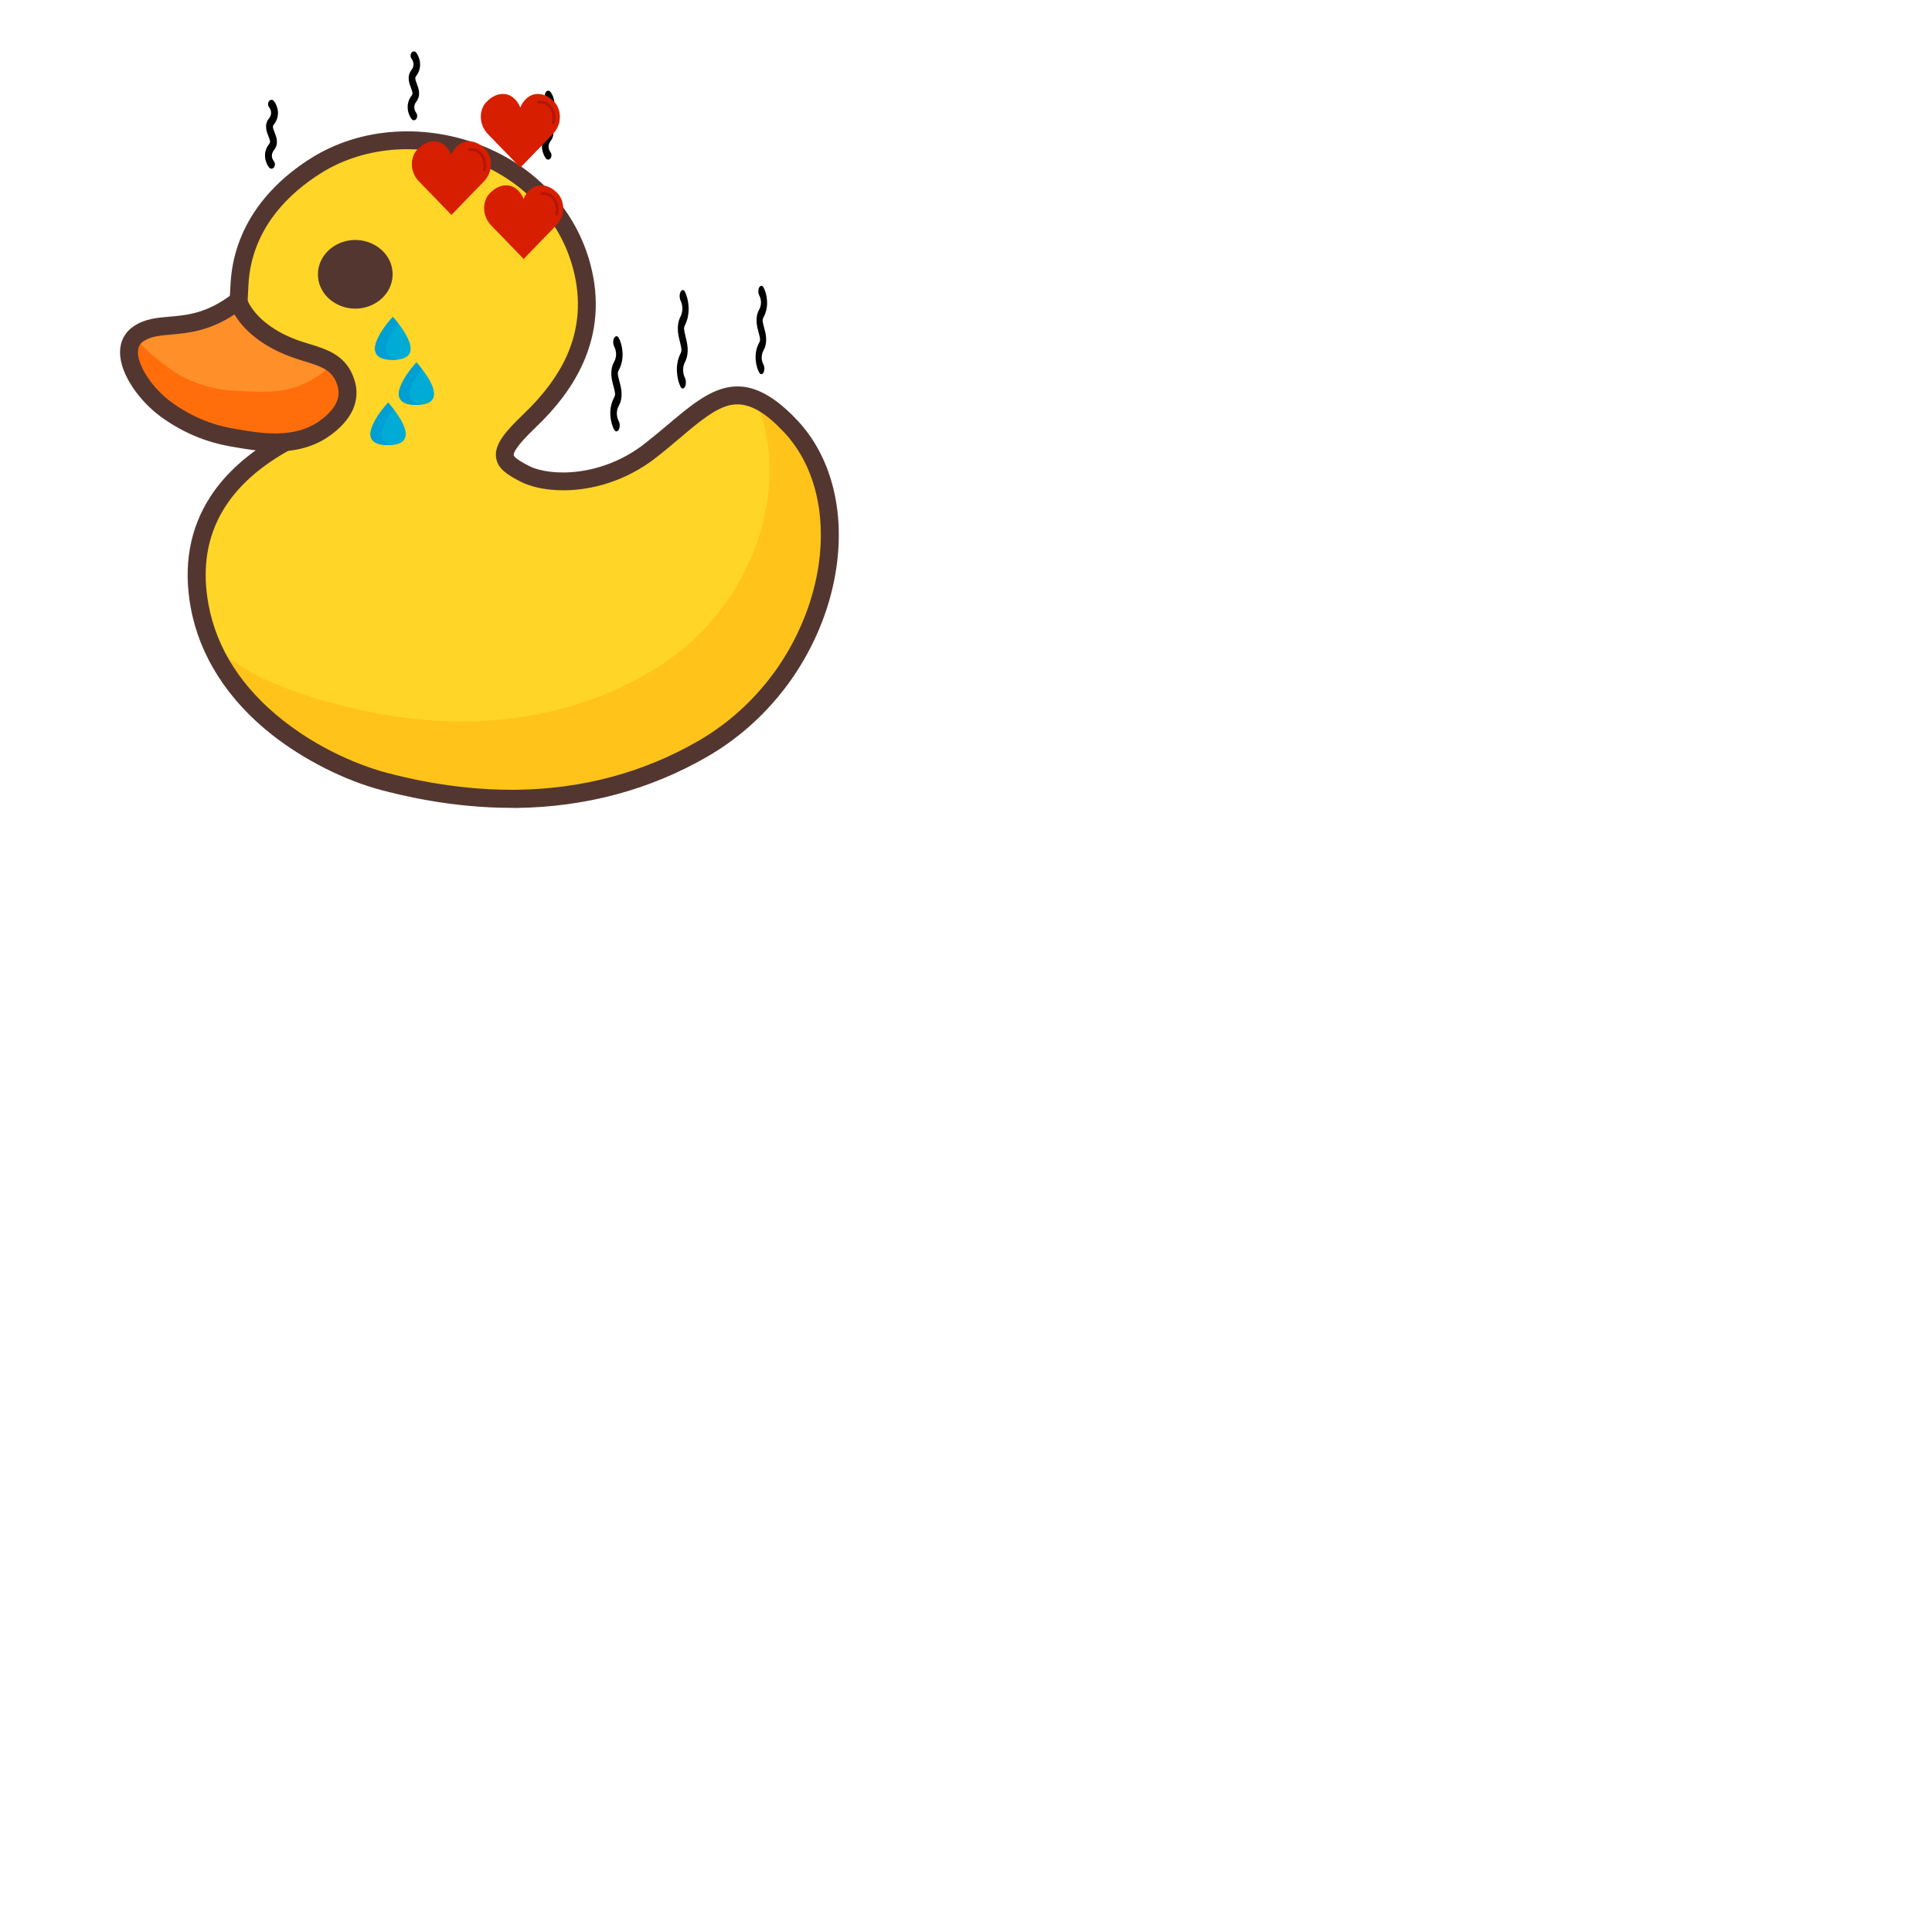 <?xml version="1.0" encoding="utf-8"?>
<svg viewBox="0 0 1024 1024" xmlns="http://www.w3.org/2000/svg">
  <path id="body-primary" d="M 139.194 209.804 C 124.938 194.117 125.461 176.189 126.987 150.394 C 128.607 122.311 145.678 101.425 167.755 87.693 C 216.676 57.179 294.538 80.255 308.414 141.336 C 318.855 187.3 297.398 207.374 280.282 223.441 C 262.115 240.512 265.261 244.421 278.232 251.097 C 290.961 257.628 320.571 257.915 345.031 238.653 C 374.833 215.192 388.708 193.642 419.126 225.921 C 459.323 268.596 439.727 357.901 372.878 396.714 C 303.883 436.672 233.792 420.65 203.61 412.83 C 173.332 404.963 116.068 377.214 105.769 321.235 C 97.185 274.603 125.365 248.952 150.206 234.98 C 168.565 224.634 158.17 230.593 139.194 209.804 Z" fill="#FFD527" style="">
    <title>Body Primary</title>
  </path>
  <path id="body-secondary" d="M 419.079 225.874 C 415.647 222.249 403.535 214.192 400.484 211.854 C 420.51 258.153 399.102 321.57 349.562 352.99 C 282.285 395.665 210.525 381.598 180.388 373.78 C 162.842 369.201 133.566 361.144 112.254 341.595 C 131.325 383.887 178.578 406.346 203.61 412.83 C 233.792 420.65 303.883 436.719 372.83 396.666 C 439.727 357.854 459.276 268.548 419.079 225.874 Z" fill="#FFC31A" style="">
    <title>Body Secondary</title>
  </path>
  <path id="eye" d="M 168.518 145.388 C 168.518 159.373 185.007 168.113 198.199 161.121 C 204.321 157.875 208.092 151.879 208.092 145.388 C 208.092 131.403 191.603 122.664 178.411 129.654 C 172.289 132.901 168.518 138.897 168.518 145.388 Z" fill="#543630" style="">
    <title>Eye</title>
  </path>
  <path id="body-outline" d="M 270.984 428.183 C 238.37 428.183 211.43 421.173 202.417 418.838 C 182.869 413.736 161.127 402.77 144.247 389.514 C 120.694 370.968 105.769 347.651 101.096 322.095 C 97.043 299.97 100.523 280.135 111.491 263.255 C 119.597 250.762 131.85 239.843 147.871 230.832 L 148.061 230.737 C 149.826 229.736 151.543 228.782 152.878 227.972 C 152.83 227.924 152.783 227.924 152.783 227.877 C 149.11 225.301 142.912 220.963 135.664 212.999 C 119.597 195.31 120.789 174.378 122.219 150.107 C 123.029 135.947 127.607 122.788 135.759 110.963 C 143.007 100.52 152.878 91.319 165.18 83.64 C 178.102 75.583 193.406 70.768 209.476 69.815 C 224.924 68.859 240.8 71.387 255.345 77.156 C 284.43 88.647 305.409 111.629 312.942 140.143 C 317.806 158.499 316.423 176.237 308.841 192.925 C 303.549 204.607 295.253 215.766 283.476 226.97 C 272.986 236.983 272.175 240.273 272.27 241.226 C 272.509 242.895 278.373 245.9 280.282 246.902 C 291.63 252.718 319.092 252.956 341.979 234.933 C 346.271 231.547 350.182 228.258 353.996 225.064 C 376.024 206.466 393.428 191.829 422.513 222.68 C 440.25 241.466 447.832 269.979 443.301 300.828 C 440.489 320.233 433.051 339.497 421.846 356.566 C 409.877 374.781 393.762 390.087 375.214 400.862 C 344.698 418.552 310.559 427.754 273.701 428.232 C 272.843 428.183 271.89 428.183 270.984 428.183 Z M 215.912 79.065 C 213.956 79.065 212.05 79.112 210.095 79.253 C 195.6 80.161 181.82 84.45 170.233 91.7 C 153.641 102.094 133.423 120.738 131.706 150.633 C 130.182 176.953 129.944 192.544 142.723 206.562 C 149.254 213.762 154.642 217.53 158.266 220.008 C 161.889 222.536 164.75 224.539 164.56 228.304 C 164.417 231.69 161.461 233.692 160.22 234.55 C 158.504 235.695 156.121 237.078 152.783 238.938 L 152.592 239.033 C 118.309 258.297 104.149 285.617 110.488 320.281 C 114.828 343.884 128.18 364.626 150.159 381.933 C 173.715 400.481 197.937 407.728 204.803 409.541 C 213.529 411.828 239.563 418.6 270.984 418.6 L 273.606 418.6 C 308.794 418.169 341.36 409.398 370.446 392.518 C 387.707 382.506 402.773 368.2 413.882 351.275 C 424.324 335.349 431.239 317.42 433.908 299.397 C 437.961 271.456 431.334 245.853 415.6 229.164 C 408.209 221.296 398.338 212.571 387.516 214.621 C 379.267 216.194 370.827 223.298 360.194 232.311 C 356.333 235.554 352.373 238.938 347.94 242.371 C 331.633 255.198 313.372 259.87 298.542 259.87 C 289.293 259.87 281.379 258.058 276.038 255.342 C 269.362 251.907 263.782 248.617 262.925 242.515 C 261.971 235.79 267.598 228.925 276.992 219.96 C 287.862 209.614 295.443 199.458 300.259 188.92 C 306.887 174.33 308.08 158.691 303.788 142.527 C 297.018 116.97 278.136 96.372 251.912 85.978 C 240.42 81.447 228.119 79.065 215.912 79.065 Z" fill="#543630" style="">
    <title>Body Outline</title>
  </path>
  <path id="beak-primary" d="M 126.175 159.455 C 126.175 159.455 130.278 174.998 155.12 184.439 C 166.943 188.969 179.578 189.35 183.536 203.606 C 185.92 212.093 181.724 219.96 172.666 226.684 C 157.17 238.175 137.191 234.456 123.363 232.025 C 118.881 231.215 104.196 228.734 88.318 217.29 C 74.061 206.992 60.997 185.726 73.251 177.145 C 85.504 168.561 101.716 178.287 126.175 159.455 Z" fill="#FF8F29" style="">
    <title>Beak Primary</title>
  </path>
  <path id="beak-secondary" d="M 183.536 203.558 C 182.106 198.505 179.627 195.167 176.431 192.832 C 174.955 194.404 173.188 195.883 171.234 197.36 C 155.738 208.851 143.389 208.136 126.175 207.184 C 121.647 206.944 105.339 206.562 89.463 195.071 C 85.076 191.924 76.158 184.724 72.727 180.196 C 72.202 180.48 73.251 179.814 72.727 180.196 C 60.519 188.777 74.012 206.896 88.27 217.195 C 104.149 228.687 118.832 231.167 123.315 231.93 C 137.191 234.409 157.17 238.079 172.617 226.589 C 181.724 219.914 185.873 212.093 183.536 203.558 Z" fill="#FF6E0B" style="">
    <title>Beak Secondary</title>
  </path>
  <path id="beak-outline" d="M 145.773 239.319 C 137.382 239.319 129.37 237.888 122.935 236.744 L 122.361 236.649 C 117.356 235.743 102.098 233.074 85.551 221.104 C 74.586 213.191 63.57 198.839 63.618 186.583 C 63.666 180.959 66.051 176.332 70.485 173.185 C 76.445 168.99 82.93 168.418 89.795 167.846 C 99.188 167.034 109.773 166.129 123.315 155.687 C 124.603 154.685 126.271 154.351 127.797 154.924 C 129.322 155.448 130.42 156.688 130.801 158.214 C 130.896 158.547 131.946 161.742 135.427 165.843 C 138.811 169.85 145.296 175.569 156.835 179.957 C 159.172 180.863 161.603 181.578 163.939 182.294 C 173.476 185.202 184.3 188.492 188.114 202.27 C 190.116 209.377 189.497 220.055 175.479 230.451 C 166.229 237.317 155.738 239.319 145.773 239.319 Z M 124.269 166.654 C 110.727 175.569 99.618 176.523 90.559 177.333 C 84.55 177.86 79.783 178.287 75.921 180.959 C 74.012 182.294 73.107 184.105 73.107 186.631 C 73.059 194.166 81.118 206.181 91.083 213.333 C 105.864 224.015 119.501 226.445 123.984 227.209 L 124.603 227.303 C 137.906 229.688 156.168 232.882 169.853 222.775 C 177.624 217.004 180.723 210.997 179.007 204.846 C 176.67 196.502 171.043 194.404 161.222 191.448 C 158.694 190.685 156.121 189.874 153.497 188.872 C 136.094 182.294 127.941 172.758 124.269 166.654 Z M 130.754 158.214 Z" fill="#543630" style="">
    <title>Beak Outline</title>
  </path>
  <g style="">
    <title>Tears</title>
    <g transform="matrix(1, 0, 0, 1, -1.181, 0.931)">
      <title>Tear 1</title>
      <path style="fill: rgb(0, 171, 213);" d="M 209.375 167.013 C 209.375 167.013 230.62 189.794 209.375 189.794 C 188.13 189.794 209.375 167.013 209.375 167.013 Z"/>
      <path style="fill: rgb(0, 159, 211);" d="M 212.304 170.498 C 210.672 168.405 209.375 167.013 209.375 167.013 C 209.375 167.013 188.13 189.794 209.375 189.794 C 210.461 189.794 211.432 189.731 212.304 189.618 C 200.328 188.066 207.667 176.446 212.304 170.498 Z"/>
      <path d="M 209.375 190.178 C 204.286 190.178 201.136 188.865 200.01 186.277 C 199.332 184.717 199.404 182.704 200.225 180.296 C 200.867 178.413 201.968 176.275 203.497 173.942 C 206.088 169.988 209.064 166.783 209.094 166.751 L 209.375 166.45 L 209.656 166.751 C 209.686 166.783 212.661 169.988 215.253 173.942 C 216.782 176.276 217.882 178.413 218.524 180.296 C 219.345 182.704 219.418 184.717 218.74 186.277 C 217.614 188.865 214.463 190.178 209.375 190.178 Z M 209.375 167.584 C 208.578 168.473 206.228 171.174 204.133 174.371 C 201.813 177.914 199.336 182.802 200.715 185.971 C 201.707 188.253 204.62 189.41 209.375 189.41 C 214.129 189.41 217.043 188.253 218.035 185.971 C 219.413 182.802 216.936 177.914 214.616 174.371 C 212.522 171.174 210.171 168.473 209.375 167.584 Z" style="visibility: hidden;"/>
      <g transform="matrix(0.046, 0, 0, 0.046, 197.511, 166.45)" style="visibility: hidden;">
        <path style="fill: rgb(255, 255, 255);" d="M150.603,461.668c-41.521-17.097-65.015-50.362-67.94-96.196 c-2.153-33.738,7.625-62.137,8.043-63.329l15.64,5.473l-7.82-2.737l7.822,2.728c-0.092,0.264-9.174,26.823-7.117,57.284 c2.658,39.383,22.065,66.788,57.681,81.453L150.603,461.668z"/>
        <rect x="247.65" y="152.993" style="fill: rgb(255, 255, 255);" width="22.093" height="16.57"/>
        <rect x="275.266" y="186.133" style="fill: rgb(255, 255, 255);" width="22.093" height="16.57"/>
        <rect x="286.312" y="152.993" style="fill: rgb(255, 255, 255);" width="22.093" height="16.57"/>
      </g>
    </g>
    <g transform="matrix(1, 0, 0, 1, -1.867, -5.263)">
      <title>Tear 2</title>
      <path style="fill: rgb(0, 171, 213);" d="M 222.595 197.36 C 222.595 197.36 243.605 219.888 222.595 219.888 C 201.585 219.888 222.595 197.36 222.595 197.36 Z"/>
      <path style="fill: rgb(0, 159, 211);" d="M 225.492 200.806 C 223.878 198.736 222.595 197.36 222.595 197.36 C 222.595 197.36 201.585 219.888 222.595 219.888 C 223.669 219.888 224.628 219.826 225.492 219.715 C 213.648 218.18 220.906 206.688 225.492 200.806 Z"/>
      <path d="M 222.595 220.268 C 217.562 220.268 214.447 218.97 213.334 216.41 C 212.663 214.867 212.735 212.877 213.546 210.495 C 214.181 208.633 215.27 206.519 216.782 204.212 C 219.344 200.302 222.287 197.132 222.317 197.101 L 222.595 196.803 L 222.872 197.101 C 222.902 197.132 225.845 200.302 228.408 204.212 C 229.92 206.519 231.008 208.633 231.643 210.495 C 232.455 212.877 232.526 214.867 231.856 216.41 C 230.743 218.97 227.627 220.268 222.595 220.268 Z M 222.595 197.924 C 221.807 198.803 219.482 201.475 217.412 204.636 C 215.117 208.139 212.667 212.974 214.03 216.107 C 215.011 218.364 217.893 219.509 222.595 219.509 C 227.296 219.509 230.178 218.364 231.159 216.107 C 232.522 212.974 230.073 208.139 227.778 204.636 C 225.707 201.475 223.383 198.803 222.595 197.924 Z" style="visibility: hidden;"/>
      <g transform="matrix(0.046, 0, 0, 0.046, 210.862, 196.803)" style="visibility: hidden;">
        <path style="fill:#FFFFFF;" d="M150.603,461.668c-41.521-17.097-65.015-50.362-67.94-96.196 c-2.153-33.738,7.625-62.137,8.043-63.329l15.64,5.473l-7.82-2.737l7.822,2.728c-0.092,0.264-9.174,26.823-7.117,57.284 c2.658,39.383,22.065,66.788,57.681,81.453L150.603,461.668z"/>
        <rect x="247.65" y="152.993" style="fill:#FFFFFF;" width="22.093" height="16.57"/>
        <rect x="275.266" y="186.133" style="fill:#FFFFFF;" width="22.093" height="16.57"/>
        <rect x="286.312" y="152.993" style="fill:#FFFFFF;" width="22.093" height="16.57"/>
      </g>
    </g>
    <g transform="matrix(1, 0, 0, 1, 3.849, -8.599)">
      <title>Tear 3</title>
      <path style="fill: rgb(0, 171, 213);" d="M 201.846 222.012 C 201.846 222.012 222.856 244.54 201.846 244.54 C 180.836 244.54 201.846 222.012 201.846 222.012 Z"/>
      <path style="fill: rgb(0, 159, 211);" d="M 204.743 225.458 C 203.129 223.388 201.846 222.012 201.846 222.012 C 201.846 222.012 180.836 244.54 201.846 244.54 C 202.92 244.54 203.879 244.478 204.743 244.367 C 192.899 242.832 200.157 231.34 204.743 225.458 Z"/>
      <path d="M 201.846 244.92 C 196.813 244.92 193.698 243.622 192.585 241.062 C 191.914 239.519 191.986 237.529 192.797 235.147 C 193.432 233.285 194.521 231.171 196.033 228.864 C 198.595 224.954 201.538 221.784 201.568 221.753 L 201.846 221.455 L 202.123 221.753 C 202.153 221.784 205.096 224.954 207.659 228.864 C 209.171 231.171 210.259 233.285 210.894 235.147 C 211.706 237.529 211.777 239.519 211.107 241.062 C 209.994 243.622 206.878 244.92 201.846 244.92 Z M 201.846 222.576 C 201.058 223.455 198.733 226.127 196.663 229.288 C 194.368 232.791 191.918 237.626 193.281 240.759 C 194.262 243.016 197.144 244.161 201.846 244.161 C 206.547 244.161 209.429 243.016 210.41 240.759 C 211.773 237.626 209.324 232.791 207.029 229.288 C 204.958 226.127 202.634 223.455 201.846 222.576 Z" style="visibility: hidden;"/>
      <g transform="matrix(0.046, 0, 0, 0.046, 190.112, 221.455)" style="visibility: hidden;">
        <path style="fill:#FFFFFF;" d="M150.603,461.668c-41.521-17.097-65.015-50.362-67.94-96.196 c-2.153-33.738,7.625-62.137,8.043-63.329l15.64,5.473l-7.82-2.737l7.822,2.728c-0.092,0.264-9.174,26.823-7.117,57.284 c2.658,39.383,22.065,66.788,57.681,81.453L150.603,461.668z"/>
        <rect x="247.65" y="152.993" style="fill:#FFFFFF;" width="22.093" height="16.57"/>
        <rect x="275.266" y="186.133" style="fill:#FFFFFF;" width="22.093" height="16.57"/>
        <rect x="286.312" y="152.993" style="fill:#FFFFFF;" width="22.093" height="16.57"/>
      </g>
    </g>
  </g>
  <g>
    <title>Stink</title>
    <path d="M 220.936 44.466 C 219.924 41.834 219.878 41.205 220.607 40.253 C 224.085 35.72 222.513 30.38 220.607 27.896 C 219.928 27.011 218.834 27.013 218.145 27.89 C 217.461 28.768 217.453 30.21 218.121 31.11 C 218.645 31.818 220.196 34.332 218.132 37.026 C 215.488 40.471 216.881 44.103 217.802 46.506 C 218.812 49.136 218.862 49.767 218.132 50.719 C 214.653 55.251 216.225 60.592 218.132 63.074 C 218.472 63.517 218.916 63.741 219.36 63.741 C 219.805 63.741 220.249 63.52 220.592 63.082 C 221.276 62.202 221.285 60.761 220.616 59.861 C 220.093 59.154 218.542 56.638 220.607 53.947 C 223.249 50.499 221.856 46.868 220.936 44.466 Z" style=""/>
    <path d="M 328.281 202.014 C 327.284 198.377 327.237 197.508 327.957 196.193 C 331.389 189.93 329.838 182.552 327.957 179.12 C 327.287 177.898 326.208 177.9 325.528 179.112 C 324.853 180.325 324.845 182.317 325.504 183.561 C 326.021 184.539 327.552 188.012 325.515 191.734 C 322.906 196.494 324.28 201.512 325.19 204.832 C 326.186 208.466 326.235 209.337 325.515 210.653 C 322.082 216.914 323.633 224.293 325.515 227.722 C 325.851 228.335 326.289 228.644 326.727 228.644 C 327.166 228.644 327.604 228.339 327.942 227.734 C 328.618 226.518 328.627 224.527 327.966 223.283 C 327.45 222.307 325.919 218.83 327.957 215.113 C 330.565 210.349 329.19 205.332 328.281 202.014 Z" style=""/>
    <path d="M 145.527 70.139 C 144.474 67.507 144.425 66.878 145.185 65.926 C 148.808 61.393 147.17 56.053 145.185 53.569 C 144.478 52.684 143.338 52.686 142.62 53.563 C 141.907 54.441 141.899 55.883 142.595 56.783 C 143.141 57.491 144.757 60.005 142.607 62.699 C 139.853 66.144 141.303 69.776 142.263 72.179 C 143.315 74.809 143.367 75.44 142.607 76.392 C 138.982 80.924 140.62 86.265 142.607 88.747 C 142.961 89.19 143.424 89.414 143.886 89.414 C 144.35 89.414 144.812 89.193 145.169 88.755 C 145.882 87.875 145.892 86.434 145.194 85.534 C 144.65 84.827 143.034 82.311 145.185 79.62 C 147.938 76.172 146.486 72.541 145.527 70.139 Z" style=""/>
    <path d="M 363.357 178.364 C 362.402 174.6 362.358 173.701 363.047 172.34 C 366.332 165.858 364.847 158.221 363.047 154.669 C 362.405 153.404 361.372 153.407 360.721 154.661 C 360.075 155.916 360.067 157.978 360.698 159.265 C 361.192 160.278 362.659 163.873 360.709 167.725 C 358.211 172.651 359.527 177.845 360.397 181.281 C 361.351 185.042 361.398 185.944 360.709 187.306 C 357.421 193.786 358.907 201.424 360.709 204.973 C 361.03 205.607 361.449 205.927 361.869 205.927 C 362.289 205.927 362.708 205.611 363.032 204.985 C 363.679 203.726 363.688 201.666 363.055 200.379 C 362.561 199.368 361.096 195.77 363.047 191.922 C 365.544 186.991 364.227 181.799 363.357 178.364 Z" style=""/>
    <path d="M 404.976 173.586 C 404.042 170.21 403.999 169.403 404.673 168.182 C 407.888 162.368 406.435 155.518 404.673 152.332 C 404.046 151.196 403.034 151.199 402.398 152.324 C 401.765 153.45 401.758 155.3 402.375 156.454 C 402.86 157.362 404.293 160.587 402.385 164.043 C 399.942 168.462 401.229 173.121 402.081 176.203 C 403.014 179.577 403.06 180.386 402.385 181.607 C 399.17 187.421 400.623 194.272 402.385 197.455 C 402.7 198.024 403.111 198.311 403.521 198.311 C 403.932 198.311 404.342 198.028 404.659 197.466 C 405.292 196.337 405.3 194.488 404.681 193.334 C 404.198 192.427 402.764 189.2 404.673 185.748 C 407.116 181.325 405.828 176.668 404.976 173.586 Z" style=""/>
    <path d="M 292.122 65.317 C 291.11 62.685 291.064 62.056 291.793 61.104 C 295.271 56.571 293.699 51.231 291.793 48.747 C 291.114 47.862 290.02 47.864 289.331 48.741 C 288.647 49.619 288.639 51.061 289.307 51.961 C 289.831 52.669 291.382 55.183 289.318 57.877 C 286.674 61.322 288.067 64.954 288.988 67.357 C 289.998 69.987 290.048 70.618 289.318 71.57 C 285.839 76.102 287.411 81.443 289.318 83.925 C 289.658 84.368 290.102 84.592 290.546 84.592 C 290.991 84.592 291.435 84.371 291.778 83.933 C 292.462 83.053 292.471 81.612 291.802 80.712 C 291.279 80.005 289.728 77.489 291.793 74.798 C 294.435 71.35 293.042 67.719 292.122 65.317 Z" style=""/>
  </g>
  <g style="">
    <title>Hearts</title>
    <g transform="matrix(0.082, 0, 0, 0.082, 254.845, 48.362)" style="">
      <title>Heart 1</title>
      <path style="fill: rgb(215, 30, 0);" d="M255.22,105.177c19.535-49.77,61.325-87.79,113.231-87.79c43.705,0,79.625,23.111,108.871,54.44 c38.859,41.622,56.17,137.216-15.863,209.24c-36.546,36.546-205.815,212.524-205.815,212.524S86.384,317.613,49.838,281.066 c-72.033-72.024-55.578-167.618-15.863-209.24c29.581-31.002,65.165-54.44,108.871-54.44 C194.751,17.386,235.685,55.407,255.22,105.177"/>
      <path style="fill:#B21606;" d="M429.848,94.824c26.006,21.865,39.538,63.103,31.858,97.341c-0.675,2.978-1.395,6.021-2.154,9.091 c-1.17,4.733,1.718,9.518,6.45,10.689c4.733,1.17,9.518-1.718,10.689-6.45c0.787-3.183,1.534-6.339,2.238-9.446 c9.114-40.635-6.622-88.592-37.718-114.736c-16.942-14.251-37.574-20.273-68.03-20.273c-4.875,0-8.828,3.952-8.828,8.828 s3.952,8.828,8.828,8.828C399.8,78.694,416.45,83.554,429.848,94.824z"/>
    </g>
    <g transform="matrix(0.082, 0, 0, 0.082, 218.309, 73.461)" style="">
      <title>Heart 2</title>
      <path style="fill:#D71E00;" d="M255.22,105.177c19.535-49.77,61.325-87.79,113.231-87.79c43.705,0,79.625,23.111,108.871,54.44 c38.859,41.622,56.17,137.216-15.863,209.24c-36.546,36.546-205.815,212.524-205.815,212.524S86.384,317.613,49.838,281.066 c-72.033-72.024-55.578-167.618-15.863-209.24c29.581-31.002,65.165-54.44,108.871-54.44 C194.751,17.386,235.685,55.407,255.22,105.177"/>
      <path style="fill:#B21606;" d="M429.848,94.824c26.006,21.865,39.538,63.103,31.858,97.341c-0.675,2.978-1.395,6.021-2.154,9.091 c-1.17,4.733,1.718,9.518,6.45,10.689c4.733,1.17,9.518-1.718,10.689-6.45c0.787-3.183,1.534-6.339,2.238-9.446 c9.114-40.635-6.622-88.592-37.718-114.736c-16.942-14.251-37.574-20.273-68.03-20.273c-4.875,0-8.828,3.952-8.828,8.828 s3.952,8.828,8.828,8.828C399.8,78.694,416.45,83.554,429.848,94.824z"/>
    </g>
    <g transform="matrix(0.082, 0, 0, 0.082, 256.585, 96.802)" style="">
      <title>Heart 3</title>
      <path style="fill:#D71E00;" d="M255.22,105.177c19.535-49.77,61.325-87.79,113.231-87.79c43.705,0,79.625,23.111,108.871,54.44 c38.859,41.622,56.17,137.216-15.863,209.24c-36.546,36.546-205.815,212.524-205.815,212.524S86.384,317.613,49.838,281.066 c-72.033-72.024-55.578-167.618-15.863-209.24c29.581-31.002,65.165-54.44,108.871-54.44 C194.751,17.386,235.685,55.407,255.22,105.177"/>
      <path style="fill:#B21606;" d="M429.848,94.824c26.006,21.865,39.538,63.103,31.858,97.341c-0.675,2.978-1.395,6.021-2.154,9.091 c-1.17,4.733,1.718,9.518,6.45,10.689c4.733,1.17,9.518-1.718,10.689-6.45c0.787-3.183,1.534-6.339,2.238-9.446 c9.114-40.635-6.622-88.592-37.718-114.736c-16.942-14.251-37.574-20.273-68.03-20.273c-4.875,0-8.828,3.952-8.828,8.828 s3.952,8.828,8.828,8.828C399.8,78.694,416.45,83.554,429.848,94.824z"/>
    </g>
  </g>
</svg>